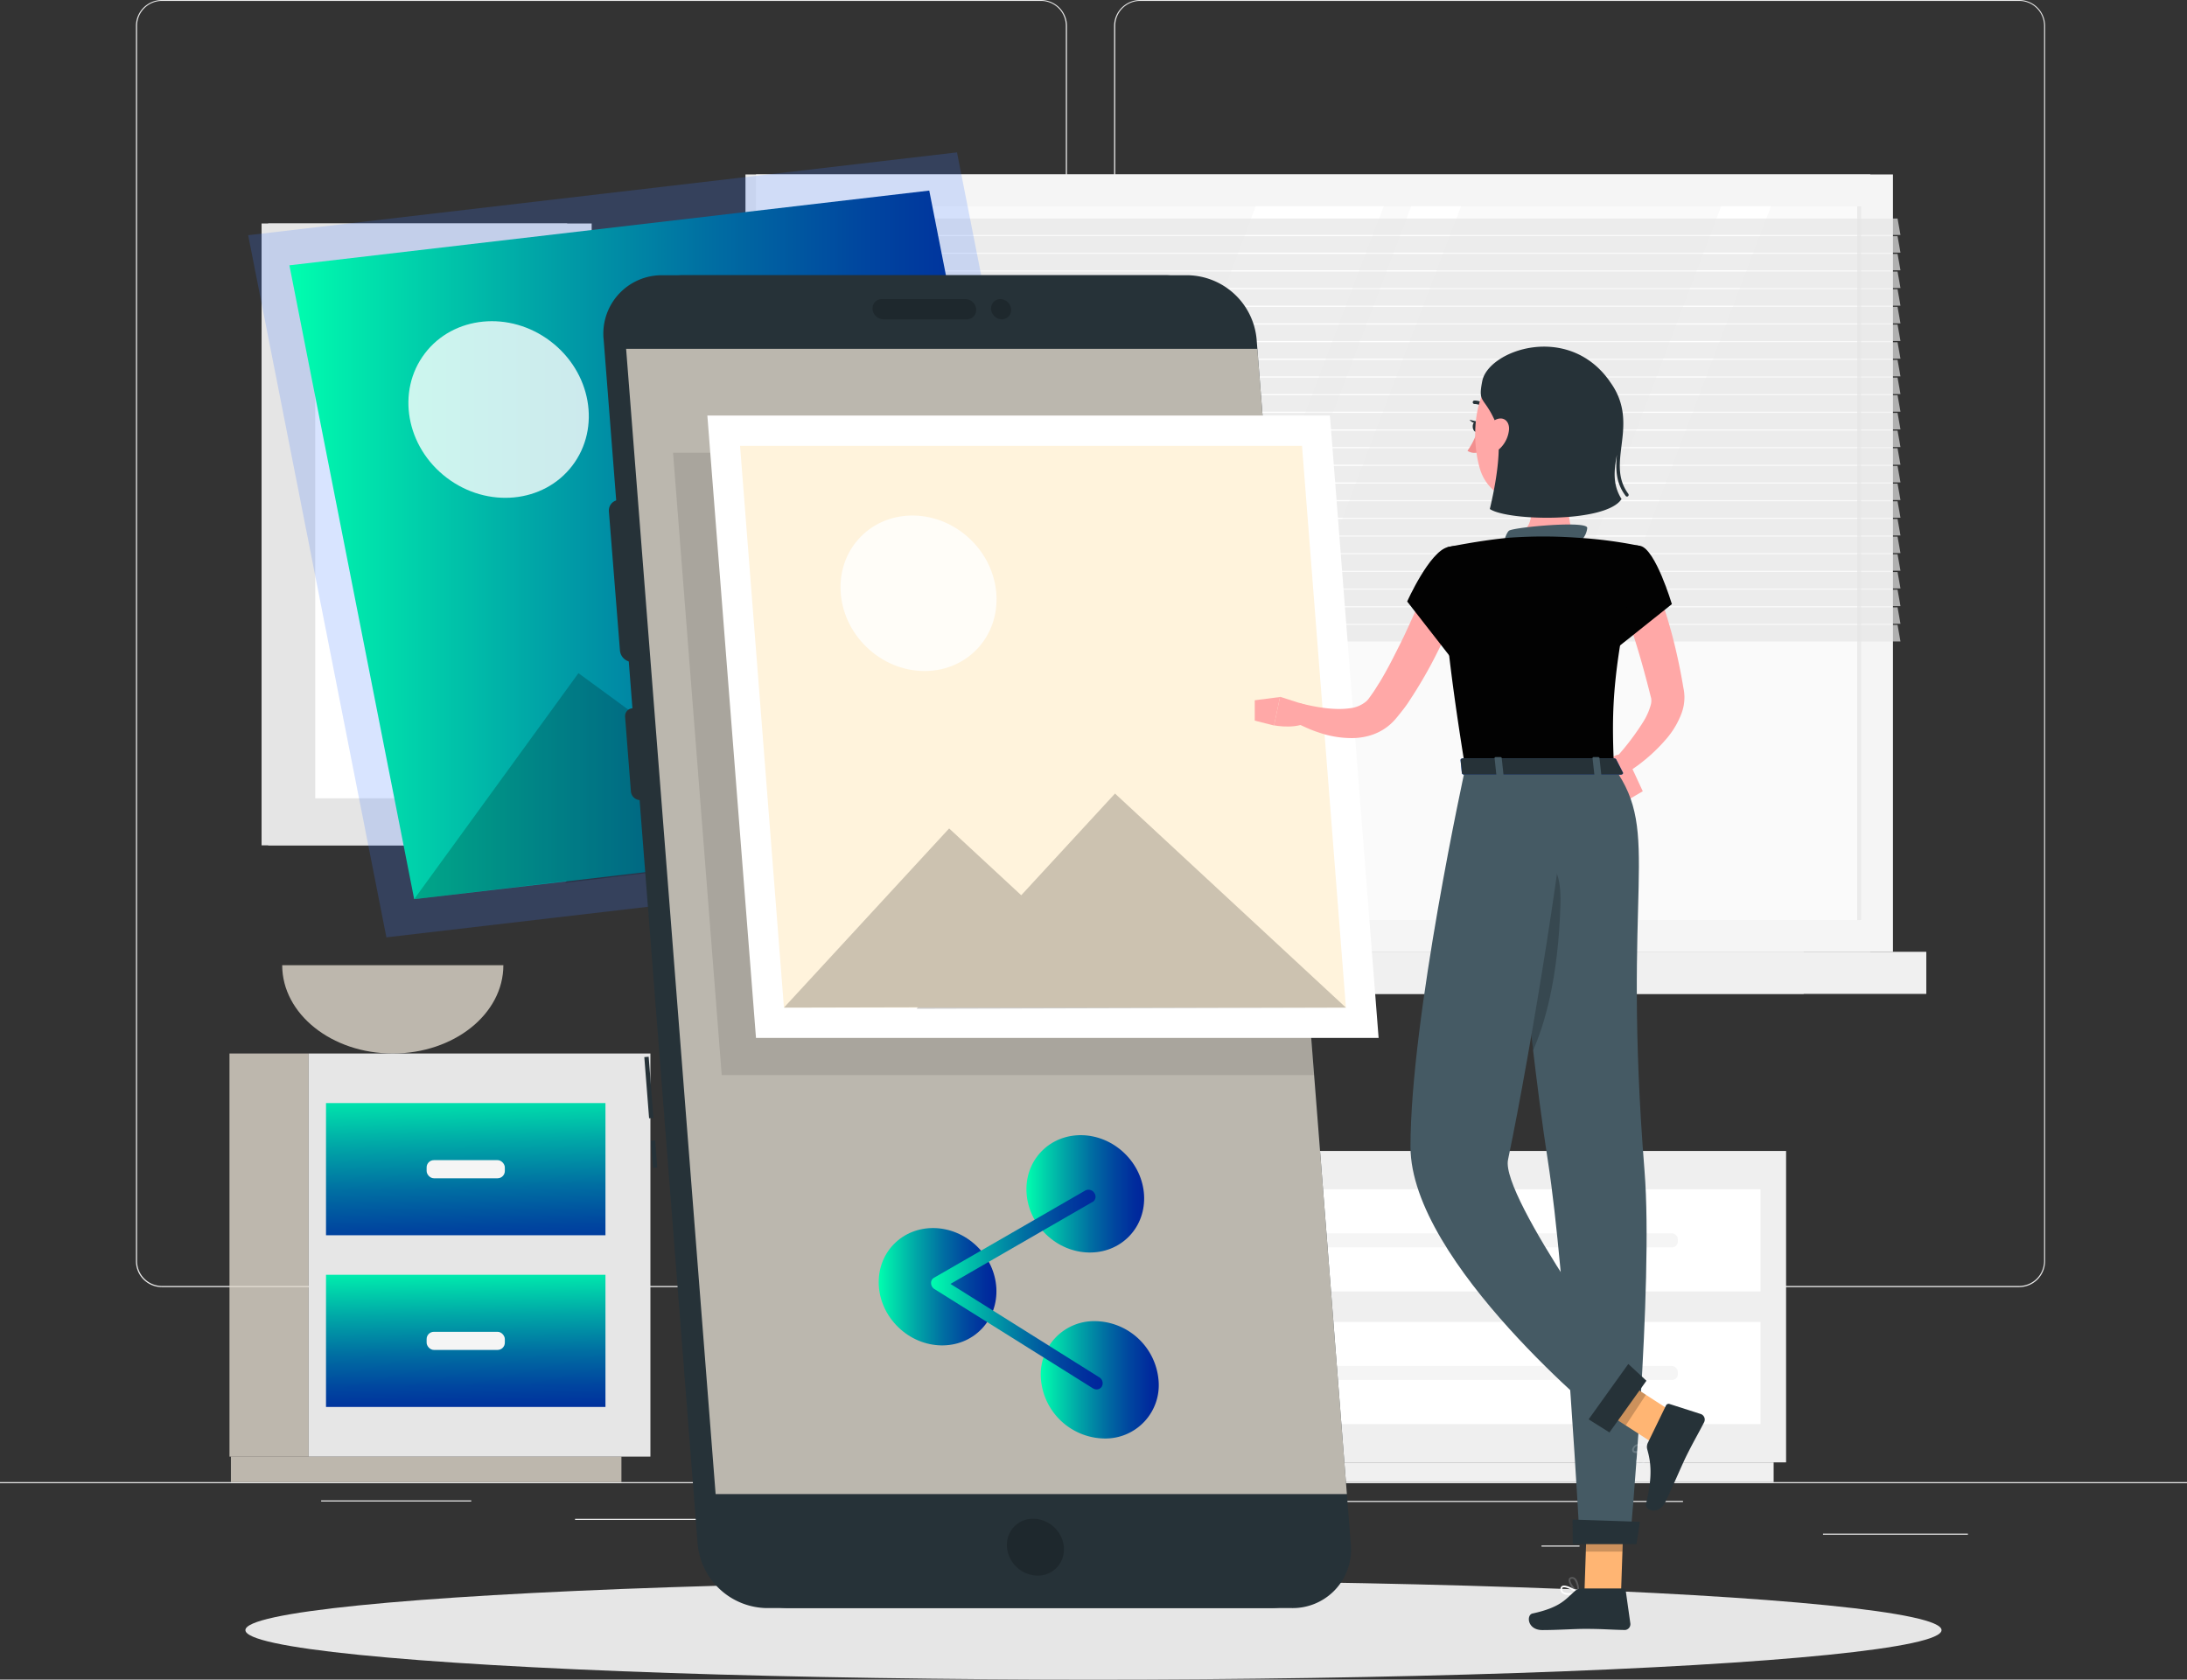 <svg xmlns="http://www.w3.org/2000/svg" xmlns:xlink="http://www.w3.org/1999/xlink" viewBox="0 0 476.23 365.85"><rect x="0" y="0" width="476.23" height="365.85" fill="#333333" stroke="none"/><defs><style>.cls-1{fill:#ebebeb;}.cls-2{fill:#f5f5f5;}.cls-3{fill:#f0f0f0;}.cls-4{fill:#fafafa;}.cls-15,.cls-5{fill:#fff;}.cls-6{opacity:0.7;}.cls-7{fill:#e5e5e5;}.cls-8{fill:#dfd8cc;}.cls-13,.cls-15,.cls-16,.cls-22,.cls-25,.cls-8{isolation:isolate;}.cls-15,.cls-8{opacity:0.8;}.cls-9{fill:#e6e6e6;}.cls-10{fill:url(#linear-gradient);}.cls-11{fill:url(#linear-gradient-2);}.cls-12{fill:#efefef;}.cls-13,.cls-30{fill:#407bff;}.cls-13,.cls-16,.cls-25{opacity:0.2;}.cls-14{fill:url(#linear-gradient-3);}.cls-17{fill:#263238;}.cls-18{fill:url(#linear-gradient-4);}.cls-19{fill:url(#linear-gradient-5);}.cls-20{fill:url(#linear-gradient-6);}.cls-21{fill:url(#linear-gradient-7);}.cls-22{opacity:0.1;}.cls-23{fill:#fff3dc;}.cls-24{fill:#ffa8a7;}.cls-25{fill:#f8fdff;}.cls-26{fill:#455a64;}.cls-27{fill:#f28f8f;}.cls-28{fill:#ffb573;}.cls-29{fill:#020202;}</style><linearGradient id="linear-gradient" x1="100.95" y1="235.48" x2="101.97" y2="277.86" gradientUnits="userSpaceOnUse"><stop offset="0" stop-color="#00ffaf"/><stop offset="0.06" stop-color="#00edad"/><stop offset="0.32" stop-color="#00a6a7"/><stop offset="0.55" stop-color="#006ea2"/><stop offset="0.75" stop-color="#00469f"/><stop offset="0.91" stop-color="#002d9d"/><stop offset="1" stop-color="#00249c"/></linearGradient><linearGradient id="linear-gradient-2" x1="101.17" y1="275.11" x2="101.68" y2="310.86" xlink:href="#linear-gradient"/><linearGradient id="linear-gradient-3" x1="63.02" y1="118.68" x2="229.51" y2="118.68" xlink:href="#linear-gradient"/><linearGradient id="linear-gradient-4" x1="191.34" y1="280.27" x2="216.98" y2="280.27" gradientTransform="translate(264.66 -61.16) rotate(46.12)" xlink:href="#linear-gradient"/><linearGradient id="linear-gradient-5" x1="226.63" y1="300.55" x2="252.32" y2="300.55" xlink:href="#linear-gradient"/><linearGradient id="linear-gradient-6" x1="223.51" y1="260.04" x2="249.14" y2="260.04" gradientTransform="translate(259.95 -90.55) rotate(46.12)" xlink:href="#linear-gradient"/><linearGradient id="linear-gradient-7" x1="202.74" y1="280.91" x2="240.11" y2="280.91" xlink:href="#linear-gradient"/></defs><g id="Layer_2" data-name="Layer 2"><g id="Layer_1-2" data-name="Layer 1"><rect class="cls-1" y="322.83" width="476.23" height="0.24"/><rect class="cls-1" x="396.97" y="334.05" width="31.55" height="0.24"/><rect class="cls-1" x="335.67" y="336.64" width="8.28" height="0.24"/><rect class="cls-1" x="226.91" y="326.92" width="139.57" height="0.24"/><rect class="cls-1" x="69.93" y="326.81" width="32.69" height="0.24"/><rect class="cls-1" x="125.22" y="330.83" width="42.1" height="0.24"/><path class="cls-1" d="M226.69,280.36H35.26a5.66,5.66,0,0,1-5.66-5.67V5.61A5.66,5.66,0,0,1,35.26,0H226.69a5.67,5.67,0,0,1,5.65,5.66v269A5.67,5.67,0,0,1,226.69,280.36ZM35.26.2a5.41,5.41,0,0,0-5.41,5.41V274.69a5.42,5.42,0,0,0,5.41,5.42H226.69a5.41,5.41,0,0,0,5.4-5.42V5.61A5.41,5.41,0,0,0,226.69.2Z"/><path class="cls-1" d="M439.69,280.36H248.26a5.68,5.68,0,0,1-5.66-5.67V5.61A5.68,5.68,0,0,1,248.26,0H439.69a5.65,5.65,0,0,1,5.64,5.61V274.69A5.67,5.67,0,0,1,439.69,280.36ZM248.26.2a5.42,5.42,0,0,0-5.41,5.41V274.69a5.44,5.44,0,0,0,5.41,5.42H439.69a5.44,5.44,0,0,0,5.42-5.42V5.61A5.42,5.42,0,0,0,439.69.2Z"/><rect class="cls-1" x="162.33" y="38" width="244.94" height="169.33"/><rect class="cls-2" x="164.63" y="38" width="247.57" height="169.33"/><rect class="cls-1" x="162.33" y="207.32" width="230.43" height="9.17"/><rect class="cls-3" x="186.56" y="207.32" width="232.9" height="9.17"/><rect class="cls-4" x="171.54" y="44.92" width="233.75" height="155.5"/><polygon class="cls-5" points="214.44 200.41 273.45 44.92 301.32 44.92 242.3 200.41 214.44 200.41"/><path class="cls-3" d="M174.75,161.91a.5.5,0,0,1-.5-.5h0v-112a.5.5,0,0,1,.61-.34.49.49,0,0,1,.34.34v112A.49.49,0,0,1,174.75,161.91Z"/><polygon class="cls-5" points="248.28 200.41 307.3 44.92 318.16 44.92 259.14 200.41 248.28 200.41"/><polygon class="cls-5" points="315.77 200.41 374.79 44.92 385.65 44.92 326.64 200.41 315.77 200.41"/><rect class="cls-1" x="404.42" y="44.92" width="0.88" height="155.5"/><g class="cls-6"><polygon class="cls-7" points="413.84 51.18 168.9 51.18 168.26 47.6 413.2 47.6 413.84 51.18"/><polygon class="cls-7" points="413.84 55.03 168.9 55.03 168.26 51.45 413.2 51.45 413.84 55.03"/><polygon class="cls-7" points="413.84 58.88 168.9 58.88 168.26 55.3 413.2 55.3 413.84 58.88"/><polygon class="cls-7" points="413.84 62.73 168.9 62.73 168.26 59.15 413.2 59.15 413.84 62.73"/><polygon class="cls-7" points="413.84 66.58 168.9 66.58 168.26 62.99 413.2 62.99 413.84 66.58"/><polygon class="cls-7" points="413.84 70.43 168.9 70.43 168.26 66.84 413.2 66.84 413.84 70.43"/><polygon class="cls-7" points="413.84 74.28 168.9 74.28 168.26 70.7 413.2 70.7 413.84 74.28"/><polygon class="cls-7" points="413.84 78.13 168.9 78.13 168.26 74.55 413.2 74.55 413.84 78.13"/><polygon class="cls-7" points="413.84 81.98 168.9 81.98 168.26 78.4 413.2 78.4 413.84 81.98"/><polygon class="cls-7" points="413.84 85.83 168.9 85.83 168.26 82.24 413.2 82.24 413.84 85.83"/><polygon class="cls-7" points="413.84 89.67 168.9 89.67 168.26 86.09 413.2 86.09 413.84 89.67"/><polygon class="cls-7" points="413.84 93.53 168.9 93.53 168.26 89.94 413.2 89.94 413.84 93.53"/><polygon class="cls-7" points="413.84 97.38 168.9 97.38 168.26 93.8 413.2 93.8 413.84 97.38"/><polygon class="cls-7" points="413.84 101.23 168.9 101.23 168.26 97.64 413.2 97.64 413.84 101.23"/><polygon class="cls-7" points="413.84 105.07 168.9 105.07 168.26 101.49 413.2 101.49 413.84 105.07"/><polygon class="cls-7" points="413.84 108.92 168.9 108.92 168.26 105.34 413.2 105.34 413.84 108.92"/><polygon class="cls-7" points="413.84 112.77 168.9 112.77 168.26 109.19 413.2 109.19 413.84 112.77"/><polygon class="cls-7" points="413.84 116.63 168.9 116.63 168.26 113.04 413.2 113.04 413.84 116.63"/><polygon class="cls-7" points="413.84 120.47 168.9 120.47 168.26 116.89 413.2 116.89 413.84 120.47"/><polygon class="cls-7" points="413.84 124.32 168.9 124.32 168.26 120.74 413.2 120.74 413.84 124.32"/><polygon class="cls-7" points="413.84 128.17 168.9 128.17 168.26 124.59 413.2 124.59 413.84 128.17"/><polygon class="cls-7" points="413.84 132.02 168.9 132.02 168.26 128.44 413.2 128.44 413.84 132.02"/><polygon class="cls-7" points="413.84 135.87 168.9 135.87 168.26 132.29 413.2 132.29 413.84 135.87"/><polygon class="cls-7" points="413.84 139.72 168.9 139.72 168.26 136.13 413.2 136.13 413.84 139.72"/></g><path class="cls-8" d="M61.45,210.24c0,10.61,10.78,19.23,24.08,19.23s24.08-8.58,24.08-19.23Z"/><rect class="cls-8" x="49.97" y="229.47" width="17.24" height="87.81"/><rect class="cls-8" x="50.28" y="317.27" width="85.04" height="5.56"/><rect class="cls-9" x="67.21" y="229.47" width="74.42" height="87.81"/><rect class="cls-10" x="70.99" y="240.27" width="60.85" height="28.79"/><rect class="cls-11" x="70.99" y="277.67" width="60.85" height="28.79"/><rect class="cls-2" x="92.9" y="252.7" width="17.03" height="3.95" rx="1.58"/><rect class="cls-2" x="92.9" y="290.09" width="17.03" height="3.95" rx="1.58"/><rect class="cls-3" x="227.36" y="250.71" width="14.17" height="67.83"/><rect class="cls-3" x="230.09" y="318.54" width="156.13" height="4.3"/><rect class="cls-12" x="241.53" y="250.7" width="147.4" height="67.83"/><rect class="cls-5" x="247.11" y="259.05" width="136.26" height="22.25"/><rect class="cls-5" x="247.11" y="287.94" width="136.26" height="22.25"/><rect class="cls-2" x="265.12" y="268.65" width="100.24" height="3.05" rx="1.26"/><rect class="cls-2" x="265.12" y="297.54" width="100.24" height="3.05" rx="1.26"/><rect class="cls-9" x="56.96" y="48.68" width="66.55" height="135.45"/><rect class="cls-7" x="58.4" y="48.68" width="70.44" height="135.45"/><rect class="cls-5" x="68.64" y="58.93" width="49.95" height="114.95"/><circle class="cls-2" cx="207.18" cy="293.16" r="29.68"/><g id="freepik--Shadow--inject-251"><ellipse id="freepik--path--inject-251" class="cls-9" cx="238.11" cy="355.07" rx="184.67" ry="10.78"/></g><polygon class="cls-13" points="238.5 186.13 84.14 204.17 54.04 51.23 208.39 33.19 238.5 186.13"/><polygon class="cls-14" points="229.51 179.57 90.19 195.85 63.02 57.79 202.35 41.51 229.51 179.57"/><ellipse class="cls-15" cx="108.57" cy="89.2" rx="18.67" ry="20.18" transform="translate(-28.13 121.7) rotate(-52.78)"/><polygon class="cls-16" points="229.51 179.57 166.07 133.16 145.75 161.11 125.96 146.63 90.19 195.85 123.4 191.88 123.1 192.29 229.51 179.57"/><rect class="cls-17" x="140.82" y="230.2" width="0.95" height="13.37" transform="translate(-18.03 11.73) rotate(-4.47)"/><rect class="cls-17" x="141.95" y="248.45" width="0.95" height="5.91" transform="translate(-19.16 11.86) rotate(-4.47)"/><path class="cls-17" d="M166.92,350.27H276.54a12.73,12.73,0,0,0,12.89-12.57,12,12,0,0,0-.05-1.34L268.87,73.86a15.36,15.36,0,0,0-15-13.91H144.24a12.72,12.72,0,0,0-12.86,12.57c0,.45,0,.9.06,1.34l20.48,262.5A15.35,15.35,0,0,0,166.92,350.27Z"/><path class="cls-17" d="M137.65,144.19h2.11a2.26,2.26,0,0,0,2.3-2.24,1.93,1.93,0,0,0,0-.24l-2.36-30.32A2.76,2.76,0,0,0,137,108.9h-2.11a2.28,2.28,0,0,0-2.3,2.24,2.09,2.09,0,0,0,0,.25L135,141.71A2.74,2.74,0,0,0,137.65,144.19Z"/><path class="cls-17" d="M139.38,174.28h3.35a1.7,1.7,0,0,0,1.73-1.67,1.93,1.93,0,0,0,0-.24l-1.26-16.19a2.05,2.05,0,0,0-2-1.9h-3.35a1.69,1.69,0,0,0-1.73,1.67.87.87,0,0,0,0,.23l1.26,16.19A2.08,2.08,0,0,0,139.38,174.28Z"/><path class="cls-17" d="M171.69,350.27H281.31a12.7,12.7,0,0,0,12.88-12.54,12.55,12.55,0,0,0-.05-1.37L273.63,73.86a15.33,15.33,0,0,0-15-13.91H149a12.7,12.7,0,0,0-12.86,12.56,12.18,12.18,0,0,0,0,1.35l20.48,262.5A15.36,15.36,0,0,0,171.69,350.27Z"/><path class="cls-16" d="M219.27,337a6.81,6.81,0,0,0,6.66,6.2,5.65,5.65,0,0,0,5.74-5.55,4.66,4.66,0,0,0,0-.65,6.82,6.82,0,0,0-6.67-6.19,5.64,5.64,0,0,0-5.74,5.55A4.57,4.57,0,0,0,219.27,337Z"/><polygon class="cls-8" points="155.83 325.44 293.29 325.44 273.79 75.98 136.34 75.98 155.83 325.44"/><path class="cls-16" d="M220.17,67.34a2.4,2.4,0,0,0-2.36-2.19,2,2,0,0,0-2,2,1.48,1.48,0,0,0,0,.21,2.41,2.41,0,0,0,2.37,2.19,2,2,0,0,0,2-2A1.55,1.55,0,0,0,220.17,67.34Z"/><path class="cls-16" d="M210.24,65.15H192a2,2,0,0,0-2,2,1.48,1.48,0,0,0,0,.21h0a2.43,2.43,0,0,0,2.36,2.19h18.21a2,2,0,0,0,2-2c0-.07,0-.14,0-.2h0A2.41,2.41,0,0,0,210.24,65.15Z"/><ellipse class="cls-18" cx="204.16" cy="280.27" rx="12.29" ry="13.29" transform="translate(-139.37 233.16) rotate(-46.12)"/><path class="cls-19" d="M252.27,300.55a11.62,11.62,0,0,1-11.78,12.78,14.08,14.08,0,0,1-13.81-12.78,11.62,11.62,0,0,1,11.79-12.78A14.06,14.06,0,0,1,252.27,300.55Z"/><ellipse class="cls-20" cx="236.33" cy="260.04" rx="12.29" ry="13.29" transform="translate(-114.92 250.14) rotate(-46.12)"/><path class="cls-21" d="M238.74,302.64a1.5,1.5,0,0,1-.74-.23l-34.51-21.62a1.56,1.56,0,0,1-.74-1.26,1.29,1.29,0,0,1,.63-1.21l32.94-19a1.5,1.5,0,0,1,2,.57,1.38,1.38,0,0,1-.35,1.91l-.06,0-30.94,17.86L239.37,300a1.5,1.5,0,0,1,.57,2A1.32,1.32,0,0,1,238.74,302.64Z"/><polygon class="cls-22" points="286.16 234.18 157.16 234.18 146.56 98.62 275.56 98.62 286.16 234.18"/><polygon class="cls-5" points="300.2 226.07 164.62 226.07 154.03 90.51 289.6 90.51 300.2 226.07"/><polygon class="cls-23" points="293.08 219.48 170.71 219.48 161.15 97.11 283.52 97.11 293.08 219.48"/><ellipse class="cls-15" cx="200.02" cy="129.22" rx="16.29" ry="17.61" transform="translate(-31.77 183.83) rotate(-46.12)"/><polygon class="cls-16" points="293.08 219.48 242.8 172.85 222.38 195 206.68 180.45 170.71 219.48 199.88 219.41 199.59 219.73 293.08 219.48"/><path class="cls-24" d="M360.51,127.5c.42.95.74,1.78,1.05,2.66s.62,1.73.91,2.59c.58,1.73,1.07,3.47,1.55,5.21q1.39,5.23,2.32,10.54l.23,1.33.06.32.07.42a10.38,10.38,0,0,1,.09,1.11,10,10,0,0,1-.67,3.81,18.33,18.33,0,0,1-3.24,5.42,37.24,37.24,0,0,1-8.52,7.36l-2.55-3.14a55.64,55.64,0,0,0,6-7.88,14,14,0,0,0,1.68-3.81,3.37,3.37,0,0,0,.06-1.34l-.51-2c-.86-3.34-1.77-6.67-2.78-9.9-.5-1.63-1-3.25-1.55-4.86-.27-.8-.55-1.6-.83-2.38l-.83-2.25Z"/><path class="cls-24" d="M355.27,167.06l2.45,5.29-3.41,2s-6.62-9.67-1.62-10Z"/><path class="cls-5" d="M341.66,347.39a9.32,9.32,0,0,0,2.1-.29.19.19,0,0,0,.14-.15.18.18,0,0,0-.08-.19c-.28-.18-2.7-1.74-3.62-1.32a.63.63,0,0,0-.38.53,1.06,1.06,0,0,0,.31,1A2.25,2.25,0,0,0,341.66,347.39Zm1.57-.55c-1.39.27-2.44.23-2.86-.15a.72.72,0,0,1-.2-.67.28.28,0,0,1,.16-.24C340.84,345.56,342.24,346.27,343.23,346.84Z"/><path class="cls-25" d="M343.71,347.1h.1a.17.17,0,0,0,.09-.16c0-.1,0-2.4-.87-3.16a1,1,0,0,0-.8-.26.65.65,0,0,0-.64.53c-.18.95,1.27,2.62,2,3.05Zm-1.35-3.23a.71.71,0,0,1,.42.17,4.24,4.24,0,0,1,.73,2.51c-.75-.61-1.65-1.9-1.55-2.45,0-.08.07-.2.32-.23Z"/><path class="cls-24" d="M343,99.65c-.95,4.76-2.86,14.28.43,17.47,0,0-1.3,4.77-10.1,4.77-9.67,0-4.62-4.77-4.62-4.77,5.28-1.25,5.14-5.17,4.22-8.86Z"/><path class="cls-26" d="M328.18,118.68c-1.31.19-.1-2.8.45-3.11,1.24-.74,17.14-2.24,17-.56a4.43,4.43,0,0,1-1.24,2.64C343.64,118.15,339.62,116.84,328.18,118.68Z"/><path class="cls-17" d="M323.84,89.49a.37.37,0,0,1-.31-.15A3,3,0,0,0,321.14,88a.38.38,0,1,1-.12-.76h.12a3.76,3.76,0,0,1,3,1.62.38.38,0,0,1-.09.53h0A.36.36,0,0,1,323.84,89.49Z"/><path class="cls-27" d="M321.68,94a17.12,17.12,0,0,1-2.13,4.2,2.81,2.81,0,0,0,2.31.33Z"/><path class="cls-17" d="M322.22,92.91c0,.65-.3,1.18-.72,1.19s-.78-.48-.81-1.13.3-1.17.72-1.19S322.19,92.27,322.22,92.91Z"/><path class="cls-17" d="M321.6,91.81,320,91.43S320.87,92.6,321.6,91.81Z"/><polygon class="cls-28" points="352.99 346.92 345.02 346.92 345.64 328.44 353.62 328.44 352.99 346.92"/><polygon class="cls-16" points="353.62 328.44 345.64 328.44 345.32 337.97 353.31 337.97 353.62 328.44"/><path class="cls-17" d="M344.38,346h9a.62.62,0,0,1,.64.54l1,7.09a1.28,1.28,0,0,1-1.11,1.41h-.17c-3.12-.05-4.63-.24-8.57-.24-2.42,0-6,.26-9.31.26s-3.53-3.32-2.14-3.61c6.25-1.36,7.24-3.2,9.35-5A2.15,2.15,0,0,1,344.38,346Z"/><path class="cls-24" d="M318.42,130.06c-1.58,4-3.29,7.77-5.2,11.56a99.12,99.12,0,0,1-6.4,11.14c-.64,1-1.28,1.81-2,2.71-.38.46-.69.87-1.12,1.35a11.53,11.53,0,0,1-1.67,1.53,11.67,11.67,0,0,1-3.91,1.91,14,14,0,0,1-3.91.51,22,22,0,0,1-6.95-1.19,26.74,26.74,0,0,1-3.11-1.22,25.64,25.64,0,0,1-3-1.55l1.72-3.7c3.64.95,7.71,1.63,11,1.17a6.63,6.63,0,0,0,3.71-1.58,4.08,4.08,0,0,0,.54-.63l.78-1.09c.53-.75,1-1.57,1.54-2.39,1-1.66,1.95-3.39,2.85-5.16s1.82-3.56,2.68-5.39c1.69-3.64,3.37-7.38,4.92-11Z"/><path class="cls-29" d="M315.26,119.17c-4,1-8.84,11.85-8.84,11.85l9.43,12.1s9.76-13.81,8.45-18C322.93,120.71,320,118,315.26,119.17Z"/><path class="cls-24" d="M284.67,153.68l-5.93-1.91L277.43,158s5.81,1.14,8.11-1.4Z"/><polygon class="cls-24" points="273.23 152.53 273.23 156.97 277.43 158.03 278.73 151.82 273.23 152.53"/><path class="cls-24" d="M343.74,89.85c-.17,7.92-.07,11.27-3.9,15.48-5.77,6.34-15.45,4.39-17.64-3.42-2-7-1.36-18.79,6.25-22.24a10.79,10.79,0,0,1,15.29,10.18Z"/><path class="cls-17" d="M354.63,107.63c-2.47-3.24-2-6.78-1.54-10.54.53-4.23,1.12-9-2.51-13.93a1.19,1.19,0,0,1-.09-.15c-9.06-12.82-26.4-6.74-27.72,0-.95,4.83.27,3.31,2.6,8.31s-.05,15.75-.95,19.55c3.88,2.63,25.32,3.08,28.68-2.17-2-3.17-1.63-6.34-1-9.67-.31,3.16-.25,6.17,1.91,9a.38.38,0,0,0,.28.14.37.37,0,0,0,.3-.57Z"/><path class="cls-24" d="M328.6,93.52a6.52,6.52,0,0,1-1.81,4c-1.41,1.46-2.86.62-3.12-1.1-.22-1.55.25-4.18,2-5S328.68,91.76,328.6,93.52Z"/><path class="cls-26" d="M327.65,167.32s4.62,54.75,9.42,85.61c3.88,24.93,6.95,83.2,6.95,83.2H354.9s5.18-56.27,3.21-81c-5-62.37,3.76-73.42-6.62-87.88Z"/><path class="cls-16" d="M339.8,196.87c-.46,16.38-3.54,26.53-6,32-1.28-10.69-2.45-21.84-3.43-31.68C333.73,186,340.15,184.54,339.8,196.87Z"/><path class="cls-25" d="M359.65,315.09a.21.21,0,0,0-.21-.19.19.19,0,0,0-.1,0c-.32.24-3.17,2.39-3.11,3.5a.59.59,0,0,0,.3.51,1.05,1.05,0,0,0,1,.09c1.07-.42,1.79-2.62,2.12-3.9A.08.08,0,0,0,359.65,315.09Zm-3,3.29c0-.63,1.42-1.91,2.52-2.8-.5,1.71-1.15,2.85-1.75,3.11a.67.67,0,0,1-.64-.07.23.23,0,0,1-.13-.2Z"/><path class="cls-25" d="M359.65,315.09h0a.17.17,0,0,0-.13-.14c-.08,0-2.09-.81-3.28-.28a1.4,1.4,0,0,0-.75.8.68.68,0,0,0,.17.88c.75.52,3.12-.42,3.92-1.09A.16.16,0,0,0,359.65,315.09Zm-3.86.7a1,1,0,0,1,.61-.8,4.32,4.32,0,0,1,2.66.15c-.95.62-2.74,1.18-3.18.86a.2.2,0,0,1-.09-.21Z"/><polygon class="cls-28" points="364.85 307.99 360.31 314.56 354.01 310.48 345.76 305.14 344.8 304.52 349.32 297.95 350.41 298.64 358.4 303.81 364.85 307.99"/><polygon class="cls-16" points="358.4 303.81 354.01 310.48 345.76 305.14 350.41 298.64 358.4 303.81"/><path class="cls-26" d="M319.07,167.32s-11.93,54.42-11.93,82.43c0,25.31,42.86,60.16,42.86,60.16l6-9.11s-29.32-40.08-27.62-48.19c4.94-23.54,13.18-74.29,13.08-85.29Z"/><path class="cls-17" d="M358.86,314.21l3.91-8.06a.64.64,0,0,1,.77-.34l6.82,2.19a1.28,1.28,0,0,1,.78,1.64.69.69,0,0,1-.05.13c-1.42,2.78-2.24,4.05-4,7.62-1.05,2.18-3,6.81-4.48,9.82s-4.53,1.72-4.18.34c1.52-6.22,1-9.24.25-11.91A2.08,2.08,0,0,1,358.86,314.21Z"/><polygon class="cls-17" points="350.47 312.01 358.52 300.75 354.57 297.1 345.93 309.16 350.47 312.01"/><polygon class="cls-17" points="342.49 336.34 356.35 336.34 357.09 331.48 342.42 330.99 342.49 336.34"/><path class="cls-29" d="M364.06,131.59l-8,6.38-4.81,3.81s-.51-1.34-1.12-3.26c-1.16-3.72-2.67-9.61-1.63-12.31,1.65-4.29,4.77-8.15,8.71-7.3C360.51,119.67,364.06,131.59,364.06,131.59Z"/><path class="cls-16" d="M356.05,138l-4.81,3.81s-.51-1.34-1.12-3.26L353,124.37Z"/><path class="cls-29" d="M315.26,119.17s-3.81,1.33,3.81,48.15h32.39c-.55-13.18-.57-21.32,5.71-48.39a96.38,96.38,0,0,0-13.75-1.81,103.31,103.31,0,0,0-14.72,0C322.41,117.68,315.26,119.17,315.26,119.17Z"/><path class="cls-30" d="M351.94,165.42l1.46,2.86c.11.23-.15.46-.52.46h-34c-.28,0-.53-.15-.55-.34l-.29-2.85c0-.2.23-.38.56-.38h32.85A.58.58,0,0,1,351.94,165.42Z"/><path class="cls-17" d="M351.94,165.42l1.46,2.86c.11.23-.15.46-.52.46h-34c-.28,0-.53-.15-.55-.34l-.29-2.85c0-.2.23-.38.56-.38h32.85A.58.58,0,0,1,351.94,165.42Z"/><path class="cls-26" d="M347.53,169.11h.89c.17,0,.3-.1.29-.2l-.42-3.81c0-.12-.16-.2-.33-.2h-.88c-.18,0-.31.08-.3.2l.42,3.81A.35.35,0,0,0,347.53,169.11Z"/><path class="cls-26" d="M326.24,169.11h.87c.18,0,.32-.1.3-.2L327,165.1c0-.12-.16-.2-.35-.2h-.91c-.17,0-.3.08-.29.2l.4,3.81A.53.53,0,0,0,326.24,169.11Z"/></g></g></svg>